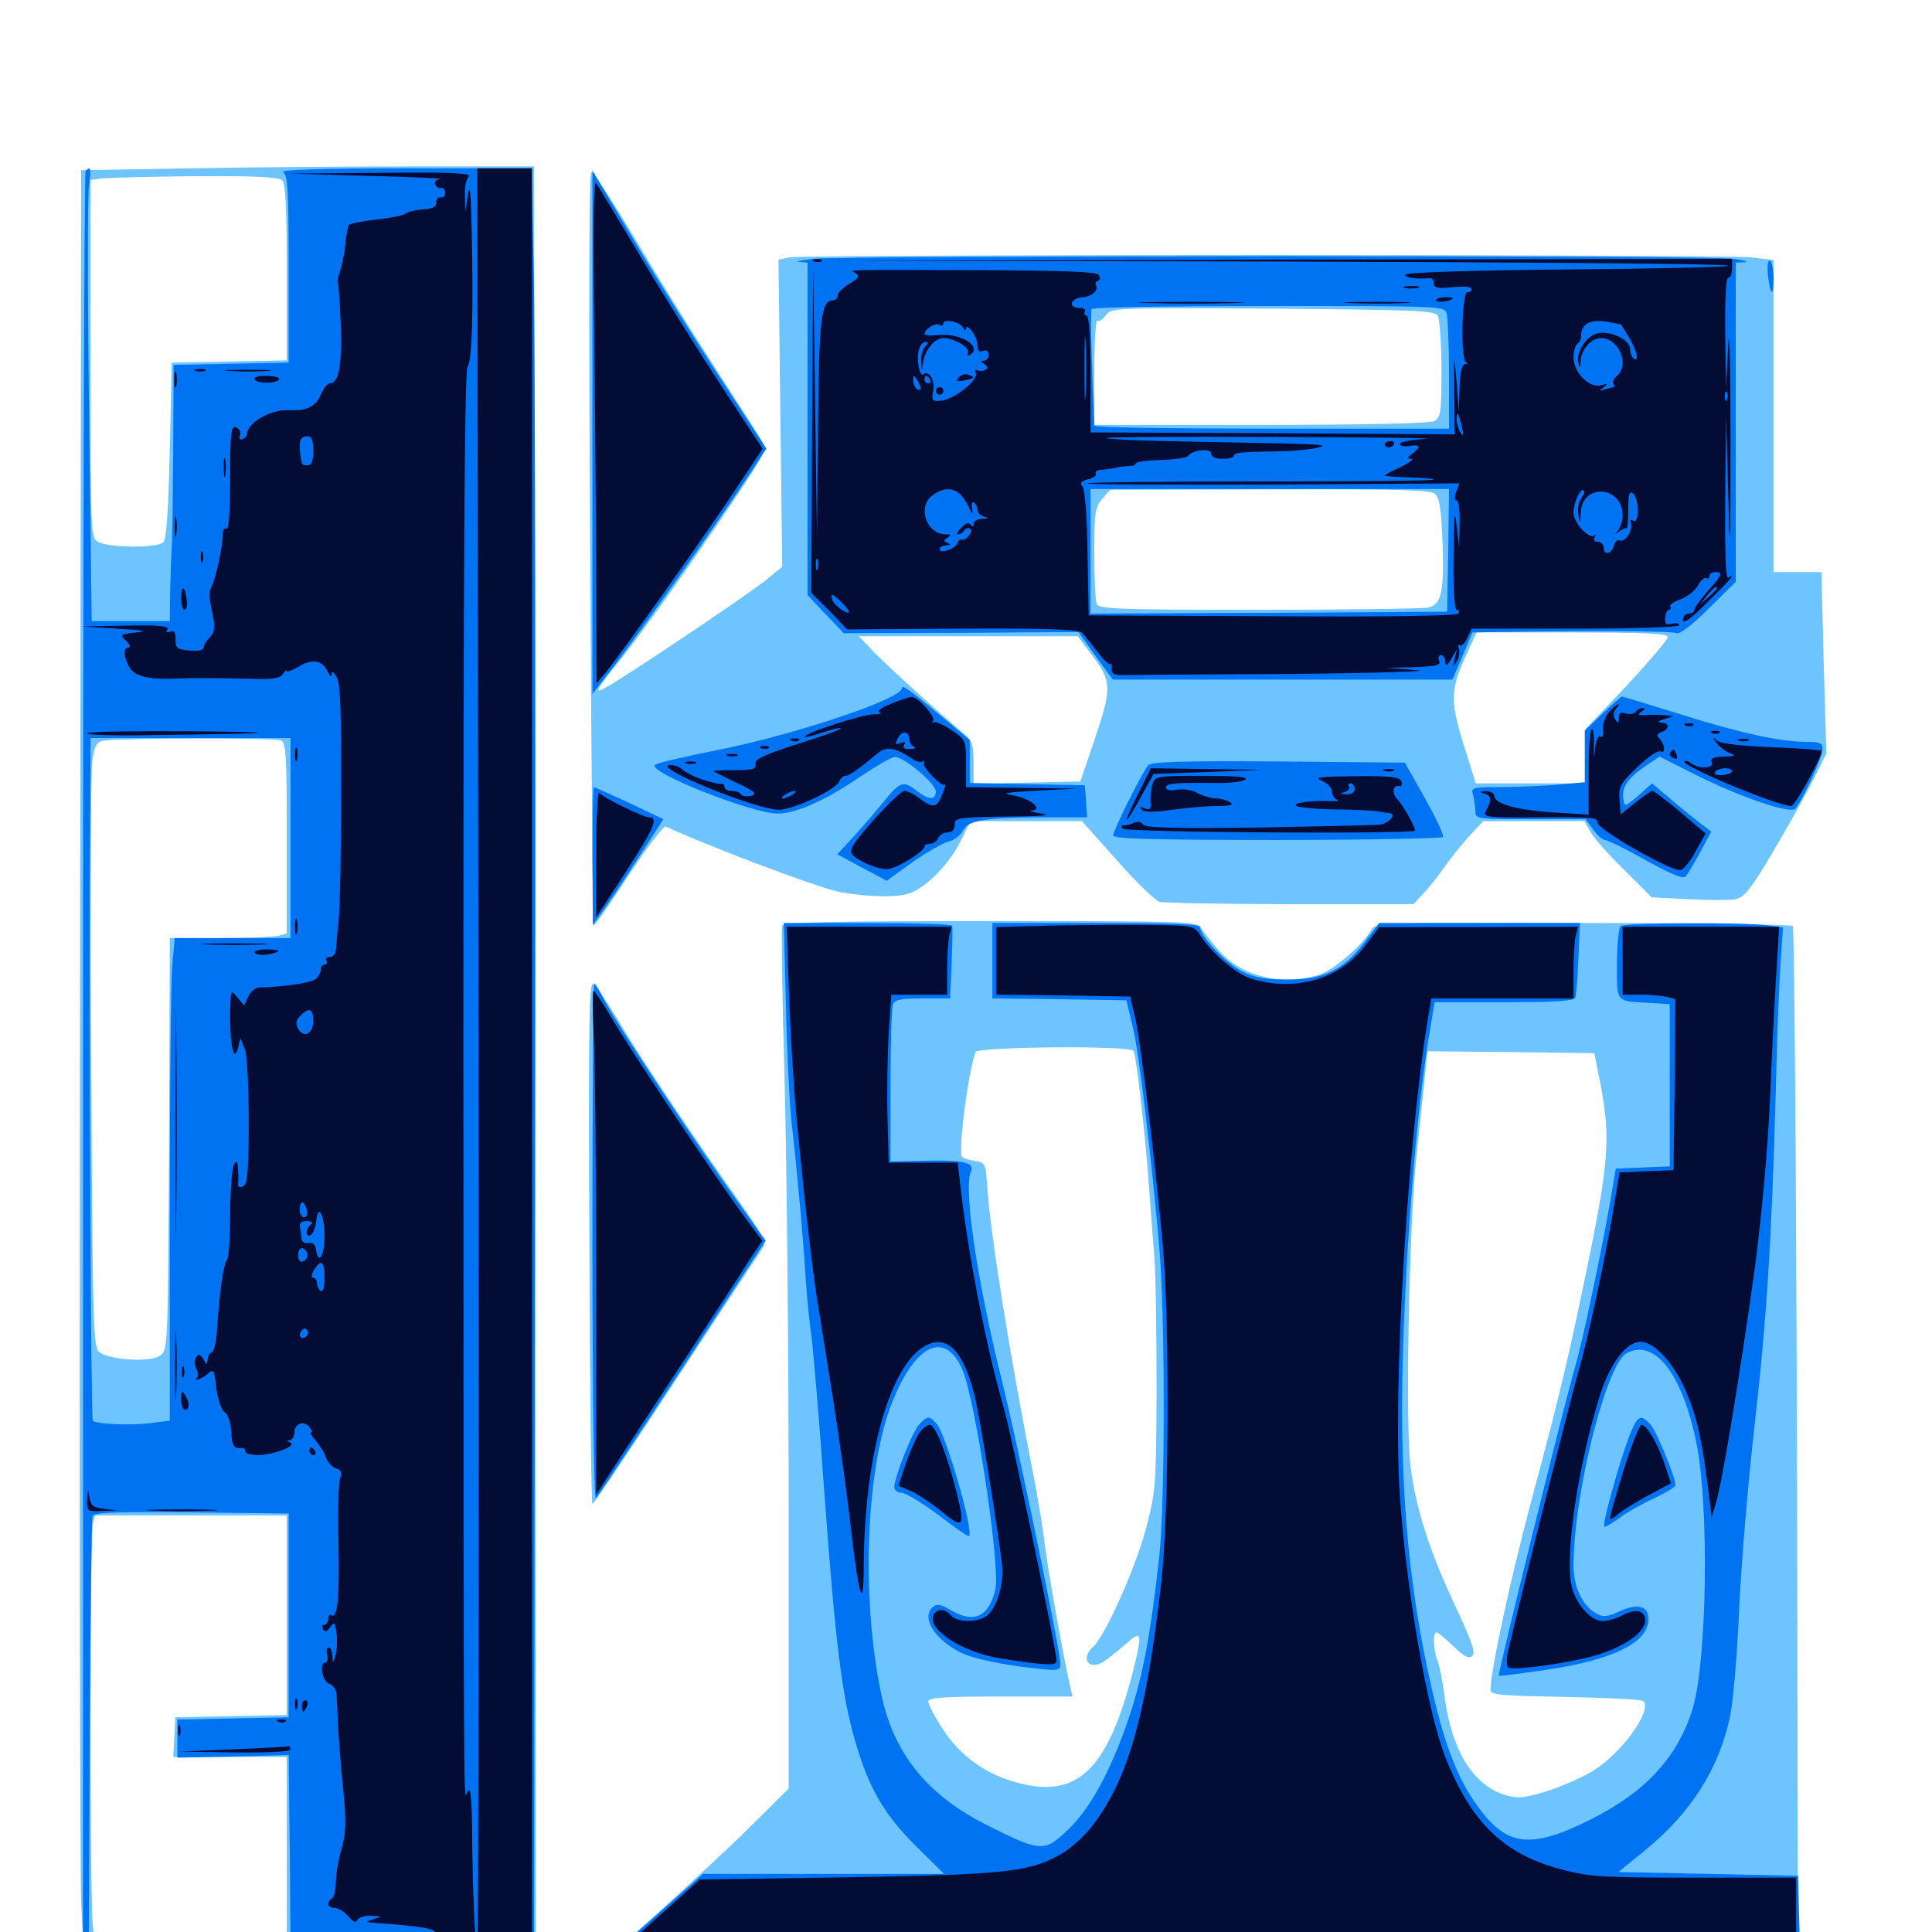 <svg xmlns="http://www.w3.org/2000/svg" viewBox="0 -1000 1000 1000">
	<path fill="#6dc4ff" d="M99.609 -912.891L41.992 -911.914L41.406 -478.32C41.016 -239.844 41.406 -31.641 41.992 -15.43L43.359 13.867L160.352 14.648L277.344 15.234L276.953 -449.219L276.367 -913.867H216.797C183.984 -913.867 131.25 -913.477 99.609 -912.891ZM146.094 -906.641C147.852 -904.883 148.438 -891.602 148.438 -858.789V-813.477L118.75 -812.891L88.867 -812.305L87.891 -766.992C87.109 -734.766 86.133 -720.898 84.57 -719.336C81.445 -716.211 56.445 -716.406 50.781 -719.531C46.875 -721.68 46.875 -723.242 46.875 -814.258V-906.836L52.344 -907.617C55.273 -908.008 76.953 -908.594 100.781 -908.789C131.836 -908.984 144.336 -908.398 146.094 -906.641ZM145.312 -616.797C148.047 -615.82 148.438 -609.375 148.438 -566.211V-516.797L144.141 -515.625C141.602 -515.039 127.93 -514.453 113.867 -514.453H87.891L87.5 -407.812C86.914 -303.906 86.914 -301.172 83.008 -298.438C77.93 -294.531 55.273 -296.094 50.977 -300.586C48.242 -303.125 47.852 -321.289 47.266 -449.023C46.68 -528.906 47.07 -599.219 47.656 -605.078C48.828 -614.062 49.805 -615.82 53.32 -616.602C60.156 -617.969 141.992 -618.164 145.312 -616.797ZM148.438 -163.867V-112.305L119.727 -111.719L90.82 -111.133L90.234 -100.977L89.648 -90.625H118.945H148.438V-41.797V7.031H98.828H49.414L48.047 -3.32C46.484 -16.406 46.484 -205.469 48.047 -211.328L49.219 -215.625H98.828H148.438ZM305.469 -716.211C306.055 -609.18 306.836 -521.289 307.227 -520.898C307.617 -520.508 315.82 -532.227 325.195 -546.68C334.766 -561.328 343.555 -572.656 344.531 -572.266C366.016 -562.109 426.172 -539.453 435.742 -538.086C451.367 -535.547 465.039 -535.352 471.484 -537.891C479.688 -541.016 491.211 -552.734 496.875 -564.062L502.344 -575H531.25H559.961L578.125 -554.688C587.891 -543.555 598.047 -533.789 600.195 -533.203C602.539 -532.617 633.203 -532.031 668.164 -532.031H731.641L736.719 -537.5C739.453 -540.43 744.531 -546.68 747.852 -551.562C751.367 -556.445 757.227 -563.672 760.938 -567.773L767.773 -575H793.945H820.117L823.047 -569.727C824.609 -566.602 832.422 -557.812 840.43 -550L854.883 -535.547L874.414 -534.57C885.156 -533.984 896.289 -533.984 899.023 -534.766C902.93 -535.742 907.227 -541.211 917.578 -558.984C925 -571.484 934.375 -588.086 938.281 -595.898L945.312 -609.961L943.945 -656.836L942.773 -703.906H930.273H917.969V-784.766V-865.43L906.055 -866.797C890.82 -868.359 416.602 -868.359 408.789 -866.797L402.93 -865.625L403.906 -786.133L404.883 -706.641L396.289 -699.609C388.086 -692.969 331.836 -655.078 315.625 -645.312C306.641 -640.039 307.227 -641.211 321.484 -658.984C333.984 -674.805 355.469 -704.883 379.102 -740.039C396.68 -766.406 397.07 -767.188 394.141 -772.07C392.578 -774.805 381.836 -791.602 370.312 -809.375C358.789 -827.148 340.039 -857.227 328.711 -876.367C317.383 -895.312 307.227 -910.938 306.055 -910.938C304.883 -910.938 304.688 -842.773 305.469 -716.211ZM744.141 -836.719C745.117 -835.156 746.094 -822.656 746.094 -808.984C746.094 -786.328 745.703 -783.984 742.383 -782.031C739.844 -780.859 708.008 -780.078 652.539 -780.078H566.406V-807.617C566.406 -822.656 567.188 -834.57 567.969 -833.984C568.945 -833.398 570.898 -834.766 572.461 -836.914C575 -840.625 577.344 -840.82 658.789 -840.234C730.469 -839.648 742.578 -839.258 744.141 -836.719ZM742.578 -744.531C745.117 -742.383 745.898 -737.5 746.68 -718.555C747.461 -693.555 746.094 -687.305 739.453 -685.547C737.305 -684.961 697.852 -684.375 652.148 -684.375C577.93 -684.375 568.555 -684.766 567.578 -687.5C566.992 -689.258 566.406 -700.977 566.406 -713.867C566.406 -734.57 566.797 -737.5 570.508 -741.797L574.609 -746.484L657.031 -746.68C721.094 -746.875 740.039 -746.484 742.578 -744.531ZM863.281 -670.312C863.281 -668.945 853.516 -657.617 841.797 -644.922L820.312 -622.266V-608.398V-594.531H791.992H763.867L758.789 -610.742C750.586 -636.328 750.586 -641.992 757.812 -658.594L764.258 -672.656H813.672C852.148 -672.656 863.281 -672.07 863.281 -670.312ZM565.039 -661.133C575.391 -647.656 575.586 -643.945 566.797 -617.969L559.18 -595.508L531.641 -594.922L503.906 -594.336V-605.273C503.906 -614.648 503.125 -616.602 498.633 -620.508C486.328 -630.664 459.375 -655.273 452.148 -662.695L444.531 -670.703H501.172H557.812ZM404.883 -520.898C404.297 -519.531 404.883 -483.984 406.055 -441.602C407.227 -399.414 408.203 -299.414 408.203 -219.531V-74.219L385.352 -51.562C365.43 -32.227 322.656 6.641 312.695 14.258C310.156 16.211 372.461 16.602 620.117 16.797H930.664L930.078 -251.172C929.688 -398.633 928.711 -519.922 927.93 -520.703C927.344 -521.484 878.32 -522.266 819.336 -522.266C717.578 -522.461 711.719 -522.266 709.961 -518.945C705.469 -510.938 690.039 -497.656 682.422 -495.312C663.477 -489.648 643.164 -494.531 631.641 -507.227C627.344 -511.914 623.047 -517.383 621.875 -519.531C619.727 -523.047 616.406 -523.242 512.695 -523.242C430.664 -523.242 405.469 -522.656 404.883 -520.898ZM586.719 -456.055C588.086 -453.906 592.969 -411.523 594.727 -385.547C595.508 -375.391 596.68 -359.18 597.461 -349.414C598.242 -339.844 598.633 -308.594 598.633 -280.078C598.438 -230.469 598.047 -227.539 593.164 -208.789C587.695 -188.281 572.07 -153.516 566.016 -147.852C559.375 -141.992 562.891 -135.547 570.508 -139.453C572.656 -140.82 577.93 -144.922 582.227 -148.633C591.211 -156.836 591.602 -155.469 586.133 -133.789C572.852 -82.617 556.836 -68.164 524.219 -77.93C509.18 -82.422 496.484 -91.797 488.086 -104.883C483.789 -111.328 480.469 -117.773 480.469 -119.336C480.469 -121.289 487.891 -121.875 517.773 -121.875H555.078L554.102 -126.367C550.977 -139.453 542.969 -183.789 541.016 -199.023C539.844 -208.789 537.109 -225 535.156 -235.156C522.656 -298.633 512.695 -360.352 510.938 -386.523C510.156 -397.852 509.961 -398.242 504.102 -399.219C500.586 -399.805 497.852 -400.781 497.656 -401.758C496.484 -409.57 501.172 -444.531 504.883 -455.469C505.859 -458.203 584.961 -458.984 586.719 -456.055ZM827.539 -443.164C833.594 -413.867 833.008 -401.367 823.633 -354.297C812.5 -299.805 808.008 -280.273 791.992 -220.898C781.25 -180.273 771.484 -134.961 771.484 -125.195C771.484 -122.656 777.734 -122.266 810.352 -121.68C831.836 -121.289 850 -120.312 850.586 -119.531C855.469 -114.648 839.062 -92.188 824.219 -83.203C818.359 -79.688 807.422 -75 800 -72.656C788.672 -69.336 785.547 -68.945 779.102 -70.898C762.891 -75.781 751.758 -93.359 748.047 -119.727C746.875 -128.711 745.117 -138.086 743.945 -140.82C741.797 -146.484 741.602 -155.078 743.555 -155.078C744.336 -155.078 748.242 -151.758 752.344 -147.852C758.008 -142.383 760.352 -141.211 762.109 -142.969C763.867 -144.727 761.719 -150.586 753.516 -168.164C740.234 -196.289 732.812 -218.945 730.078 -241.016C727.344 -262.695 729.297 -366.211 733.203 -402.148C734.766 -417.188 736.719 -435.352 737.5 -442.773L738.867 -455.859L782.031 -455.469L825.195 -454.883ZM305.078 -356.445C305.273 -282.227 306.055 -221.484 306.641 -221.484C307.227 -221.484 327.148 -250.977 350.586 -286.914C374.219 -322.852 394.336 -353.516 395.312 -354.883C396.484 -356.836 393.164 -363.281 383.398 -376.953C355.469 -416.602 334.766 -447.656 322.07 -468.359C315.039 -480.273 308.203 -490.234 306.836 -490.625C304.883 -491.211 304.492 -464.062 305.078 -356.445ZM42.383 20.117C40.234 22.07 40.82 30.078 42.969 31.445C44.727 32.617 45.703 29.883 45.117 25.977C45.117 25.195 45.898 24.609 46.875 24.609C48.047 24.609 48.828 25.781 48.828 26.953C48.828 28.32 49.805 27.93 50.977 25.977C52.148 24.023 52.734 22.07 52.344 21.68C50.586 20.117 43.555 18.945 42.383 20.117ZM56.25 21.094C55.078 24.609 56.836 32.422 58.789 32.422C59.766 32.422 60.547 30.664 60.547 28.711C60.547 26.562 61.523 24.609 62.891 24.219C65.82 23.242 63.086 18.75 59.57 18.75C58.203 18.75 56.641 19.727 56.25 21.094Z"/>
	<path fill="#0073f3" d="M44.336 -911.523C43.555 -910.938 42.969 -702.734 42.969 -449.219V11.914L121.68 12.891C164.844 13.477 217.383 13.867 238.281 13.867H276.367L276.953 -400.195C277.344 -627.93 276.953 -836.523 276.172 -863.672L275 -912.891H209.18C167.188 -912.891 144.531 -912.109 146.484 -910.938C149.023 -909.375 149.414 -901.562 149.414 -860.742V-812.305L119.727 -811.719L89.844 -811.133L89.648 -766.797C89.453 -742.383 89.258 -719.922 88.867 -716.602C88.672 -713.477 88.281 -703.516 88.086 -694.727L87.891 -678.516H67.773H47.461L46.094 -787.5C45.312 -847.266 45.312 -900 46.094 -904.688C47.266 -912.695 46.875 -914.258 44.336 -911.523ZM150.391 -566.211V-514.453H120.312H90.43L89.258 -501.367C88.477 -493.945 87.891 -437.891 87.891 -376.367V-264.648L76.953 -263.281C67.188 -262.109 49.609 -262.891 48.047 -264.648C47.07 -265.625 46.094 -455.078 46.484 -545.312L46.875 -617.969H98.633H150.391ZM149.414 -163.867V-111.133L120.703 -110.547L91.797 -109.961V-100.195V-90.234L120.703 -90.82L149.414 -91.602L150 -41.211L150.391 8.984H98.242H45.898L46.484 -101.758C46.68 -162.891 47.461 -213.867 47.852 -215.234C48.633 -217.188 59.766 -217.578 99.023 -217.188L149.414 -216.602ZM306.641 -776.172V-640.82L318.555 -656.25C332.031 -673.828 368.945 -725.977 385.547 -750.977L396.68 -767.773L374.219 -802.148C361.719 -821.094 341.406 -853.32 329.102 -874.023L306.641 -911.719ZM420.898 -866.016C414.453 -865.234 411.133 -864.648 413.672 -864.453L417.969 -864.062V-777.93V-691.992L427.344 -682.031L436.719 -672.266L497.461 -672.461L558.203 -672.852L566.992 -660.547L575.977 -648.242H663.867H751.758L757.031 -660.547L762.109 -672.656L773.242 -672.852C822.07 -673.633 866.016 -673.438 867.773 -672.266C869.141 -671.484 875.781 -676.367 884.375 -684.961L898.438 -698.828V-781.445V-864.062L902.93 -864.258C905.273 -864.453 902.93 -865.234 897.461 -866.016C885.742 -867.969 437.5 -867.773 420.898 -866.016ZM748.828 -837.695C749.414 -835.547 750 -821.289 750 -806.055V-778.125H658.203C607.812 -778.125 566.406 -778.711 566.406 -779.688C566.406 -780.469 565.82 -793.945 565.234 -809.766C564.648 -825.586 564.648 -839.258 565.039 -840.039C565.625 -841.016 607.031 -841.602 657.031 -841.602C746.289 -841.602 747.852 -841.602 748.828 -837.695ZM749.609 -715.234L749.023 -683.398L656.836 -682.812L564.453 -682.422V-714.648V-746.875H657.227H750ZM915.039 -858.008C916.211 -847.07 917.969 -845.703 917.969 -855.859C917.969 -860.156 917.188 -864.258 916.211 -865.039C915.039 -865.625 914.648 -862.695 915.039 -858.008ZM466.797 -643.75C466.797 -638.281 411.523 -619.727 371.094 -611.719C354.492 -608.398 340.039 -605.078 339.062 -604.102C334.961 -600.391 389.258 -578.906 402.539 -578.906C412.305 -578.906 428.125 -586.133 445.898 -598.438C453.906 -603.711 461.523 -608.203 463.281 -608.203C467.969 -608.203 484.375 -594.336 484.375 -590.43C484.375 -585.742 480.859 -585.742 474.609 -590.625C467.578 -596.094 465.82 -595.508 457.617 -585.352C453.516 -580.273 446.484 -572.07 441.797 -566.992L433.398 -557.812L446.094 -550.977L458.984 -544.141L472.266 -553.711C479.492 -558.789 488.086 -563.672 491.016 -564.453C493.945 -565.039 497.266 -567.773 498.438 -570.117C500.781 -575.391 510.352 -576.953 541.602 -576.953H562.695L562.109 -585.352L561.523 -593.555L531.836 -594.141L501.953 -594.727V-605.859V-616.992L487.891 -628.711C470.312 -643.359 466.797 -645.898 466.797 -643.75ZM829.492 -630.664L820.312 -621.875V-608.594V-595.117L805.273 -593.75C797.07 -593.164 783.789 -592.578 775.781 -592.578C761.719 -592.578 761.328 -592.383 762.5 -588.281C763.086 -585.742 763.672 -582.031 763.672 -579.883C763.672 -576.172 765.039 -575.977 792.188 -575.977H820.703L824.609 -570.703C826.758 -567.578 829.492 -565.234 830.664 -565.234C832.031 -565.234 841.602 -560.547 851.953 -554.688C865.43 -547.266 871.484 -544.727 872.656 -546.484C873.633 -547.656 876.953 -553.32 880.078 -558.984L885.742 -569.531L879.102 -574.609C875.391 -577.539 868.359 -583.203 863.672 -587.305L855.078 -594.531L848.047 -588.281C841.211 -582.422 840.82 -582.227 840.234 -586.328C839.258 -592.188 842.383 -597.07 851.172 -603.125L858.984 -608.398L877.148 -599.219C901.367 -587.109 926.953 -578.516 929.297 -581.445C933.398 -586.523 943.359 -608.398 943.359 -612.109C943.359 -615.43 942.188 -616.016 934.57 -616.016C921.484 -616.016 899.219 -620.898 867.969 -630.859C852.93 -635.547 840.039 -639.453 839.453 -639.453C839.062 -639.453 834.57 -635.547 829.492 -630.664ZM594.336 -603.906C590.82 -599.609 576.172 -570.117 576.172 -567.578C576.172 -565.82 595.703 -565.234 660.938 -565.234C707.617 -565.234 746.289 -566.016 746.875 -566.797C747.461 -567.773 743.164 -576.758 737.5 -586.914L727.148 -605.273L661.719 -605.859C610.742 -606.25 595.703 -605.664 594.336 -603.906ZM306.641 -557.031L306.836 -521.289L310.938 -526.953C313.281 -530.078 321.68 -542.383 329.297 -554.297L343.359 -575.977L325.781 -584.375C316.016 -588.867 307.812 -592.578 307.422 -592.578C307.031 -592.578 306.641 -576.562 306.641 -557.031ZM406.836 -477.93C407.422 -453.32 408.789 -425.977 409.961 -416.797C412.695 -392.969 415.82 -358.008 416.992 -338.672C417.578 -329.492 418.945 -315.43 420.117 -307.422C421.094 -299.414 424.219 -262.891 426.758 -226.367C432.422 -149.414 435.742 -122.461 442.578 -99.023C449.609 -74.414 457.812 -60.547 474.219 -44.336L488.672 -30.078H426.172H363.867L337.891 -7.031L311.914 15.82L619.336 16.406C788.477 16.602 927.93 16.406 929.297 15.82C931.25 15.039 931.836 9.766 931.25 -7.031L930.664 -29.102L884.18 -30.078L837.695 -31.055L851.367 -42.188C875.391 -61.719 889.844 -84.766 895.508 -111.719C897.07 -118.945 899.219 -144.141 900.195 -167.773C901.367 -191.406 904.883 -233.984 908.203 -262.5C914.453 -317.773 916.992 -357.422 919.141 -435.352C919.727 -462.305 920.898 -492.188 921.68 -501.953L922.852 -519.922L914.258 -521.094C902.148 -522.656 841.211 -522.461 838.867 -520.703C837.891 -519.922 836.914 -511.133 836.914 -501.172C836.914 -480.664 835.938 -481.836 854.492 -480.859L864.258 -480.273V-438.281V-396.289L850.195 -395.703L836.328 -395.117L834.961 -386.914C830.664 -360.352 819.531 -307.031 815.234 -292.383C809.375 -272.266 775 -133.203 775.781 -132.617C776.172 -132.422 787.305 -133.789 800.586 -135.742C836.523 -141.016 854.883 -150.781 853.125 -163.477C852.344 -169.141 846.875 -169.922 837.891 -165.82C832.031 -163.086 829.688 -162.891 826.367 -164.844C818.945 -168.75 814.453 -178.516 814.453 -190.234C814.648 -227.148 831.445 -294.141 841.992 -299.609C856.25 -307.422 870.703 -289.062 877.93 -253.711C884.766 -221.289 883.594 -140.625 876.172 -115.82C868.555 -90.82 852.148 -72.852 824.023 -58.594C793.945 -43.359 781.25 -44.141 767.383 -61.719C755.469 -76.758 748.438 -94.141 741.211 -125.391C728.125 -182.031 723.633 -238.477 726.562 -312.109C728.906 -373.242 734.375 -433.789 740.43 -468.555L742.578 -481.25H778.516C805.664 -481.25 814.844 -481.836 815.43 -483.789C815.82 -484.961 816.602 -494.336 816.992 -504.297L817.773 -522.266H765.82H713.867L705.859 -511.719C694.922 -497.656 684.961 -492.969 666.016 -492.969C655.469 -492.969 649.414 -493.945 643.164 -497.07C634.961 -500.977 621.094 -515.43 621.094 -520.117C621.094 -521.68 606.445 -522.266 567.383 -522.266H513.672V-502.734V-483.203L548.438 -482.812L583.008 -482.227L586.328 -468.555C589.648 -454.492 595.703 -403.32 600 -355.273C603.125 -318.75 603.125 -222.461 600 -194.141C595.508 -153.516 591.602 -133.008 584.766 -112.305C575.391 -84.18 564.258 -63.477 552.344 -52.539C540.625 -41.406 538.672 -41.406 512.109 -54.688C480.273 -70.312 462.5 -92.188 456.055 -123.438C445.508 -173.828 448.242 -241.016 462.109 -275C474.023 -304.492 489.258 -311.328 498.047 -291.211C504.883 -275.586 517.773 -189.648 515.234 -177.539C511.914 -163.086 504.102 -159.375 491.797 -166.797C487.305 -169.531 484.961 -169.922 483.008 -168.359C476.562 -163.086 483.398 -151.758 497.07 -144.727C503.711 -141.406 518.945 -138.281 536.719 -136.328C547.656 -135.156 548.828 -135.352 548.828 -138.672C548.828 -145.898 526.758 -252.734 518.359 -286.328C505.664 -337.305 498.633 -385.156 502.539 -393.555C504.883 -398.242 498.047 -399.805 478.125 -399.219L460.938 -398.828V-437.891C460.938 -459.375 461.523 -478.32 462.109 -480.078C463.086 -482.617 466.406 -483.203 477.539 -483.203H491.797L492.578 -501.367C492.969 -511.133 493.164 -519.922 492.773 -520.898C492.188 -521.68 472.461 -522.266 448.828 -522.266H405.664ZM306.641 -356.836C306.641 -282.617 307.422 -223.438 308.398 -224.414C309.961 -226.172 351.172 -288.672 382.031 -336.133L396.289 -357.812L382.422 -377.148C361.328 -406.445 318.75 -470.703 313.281 -481.445C310.742 -486.719 308.008 -491.016 307.617 -491.016C307.031 -491.016 306.641 -430.664 306.641 -356.836ZM475.781 -262.695C472.07 -258.789 462.891 -235.156 462.891 -230.273C462.891 -228.711 464.648 -227.344 466.602 -227.344C468.75 -227.344 477.344 -222.07 485.742 -215.82C494.141 -209.375 501.172 -204.492 501.562 -204.883C504.102 -207.422 489.648 -257.617 484.766 -263.086C481.055 -267.383 479.883 -267.188 475.781 -262.695ZM844.727 -260.156C839.453 -248.047 828.711 -209.766 830.469 -209.766C831.445 -209.766 835.156 -211.914 838.672 -214.648C841.992 -217.188 850 -221.68 856.055 -224.414C862.109 -227.344 867.188 -230.273 867.188 -231.25C867.188 -235.547 857.422 -259.18 854.297 -262.695C849.609 -267.773 848.047 -267.383 844.727 -260.156ZM56.641 24.609C56.641 27.734 57.617 30.469 58.594 30.469C59.766 30.469 60.547 27.734 60.547 24.609C60.547 21.289 59.766 18.75 58.594 18.75C57.617 18.75 56.641 21.289 56.641 24.609ZM41.016 23.047C41.016 24.414 41.797 26.758 42.773 28.125C43.945 30.078 44.727 29.492 45.312 25.781C46.094 22.266 45.508 20.703 43.75 20.703C42.188 20.703 41.016 21.875 41.016 23.047Z"/>
	<path fill="#020c35" d="M247.656 -451.562C247.852 -197.852 247.656 9.18 247.07 8.789C245.898 7.617 244.531 -22.461 244.336 -54.492C244.141 -69.141 243.555 -75 242.188 -73.047C239.844 -69.336 240.039 -33.594 239.844 -456.445C239.844 -708.984 240.43 -808.203 241.992 -810.156C244.336 -812.891 245.117 -838.477 244.141 -881.641C243.75 -900.391 243.164 -905.469 242.188 -899.219L240.82 -890.43L240.625 -898.438C240.43 -902.734 241.211 -907.227 242.578 -908.594C244.336 -910.352 234.375 -910.938 197.266 -910.547L149.414 -910.156L190.43 -908.984C213.086 -908.398 229.883 -907.617 227.93 -907.422C225.977 -907.227 224.609 -905.859 225.195 -904.688C225.586 -903.32 227.148 -902.344 228.32 -902.734C229.492 -902.93 230.469 -901.758 230.469 -900.195C230.469 -898.633 229.297 -897.461 228.125 -897.852C226.758 -898.047 225.586 -896.875 225.781 -895.117C225.977 -892.969 224.023 -891.992 219.141 -891.602C215.234 -891.406 211.133 -890.43 209.961 -889.453C208.789 -888.477 201.953 -887.109 194.727 -886.328C187.5 -885.547 181.055 -884.375 180.469 -883.398C180.078 -882.617 179.102 -877.93 178.711 -873.242C178.32 -868.555 176.953 -862.305 175.977 -859.57C175 -856.836 174.414 -854.297 174.805 -853.906C175.195 -853.516 175.977 -843.555 176.367 -832.031C177.148 -811.133 175.391 -801.562 170.703 -801.562C169.531 -801.562 167.383 -799.023 166.016 -795.703C163.477 -789.453 158.594 -787.109 148.828 -787.695C140.234 -788.086 127.93 -781.055 127.93 -775.586C127.93 -774.414 126.758 -773.242 125.391 -772.656C124.023 -772.266 123.438 -773.047 124.219 -774.805C124.805 -776.367 123.828 -778.125 122.266 -778.711C119.531 -779.883 119.141 -776.562 119.141 -752.539C119.141 -734.766 118.359 -725.586 117.188 -726.367C116.016 -727.148 115.234 -725.391 115.234 -722.656C115.234 -716.992 111.719 -700.586 109.375 -696.094C108.008 -693.164 108.203 -690.82 110.547 -679.297C111.328 -675.195 110.742 -672.266 108.594 -670.117C106.836 -668.555 105.469 -666.016 105.469 -664.844C105.469 -663.477 102.734 -662.891 98.242 -663.281C91.602 -663.867 90.82 -664.453 90.82 -668.945C91.016 -672.656 90.234 -673.828 88.086 -673.047C86.328 -672.461 85.742 -672.852 86.719 -674.219C87.695 -675.977 82.227 -676.562 65.039 -676.172L41.992 -675.781L60.547 -674.609C74.609 -673.828 76.953 -673.242 70.508 -672.656C62.109 -671.68 61.914 -671.484 65.234 -668.359C67.188 -666.406 67.773 -664.844 66.602 -664.844C63.672 -664.844 63.867 -660.547 66.797 -654.883C69.531 -649.805 77.148 -648.047 92.773 -648.828C101.953 -649.219 113.281 -649.023 131.445 -648.633C141.406 -648.242 145.117 -649.023 146.484 -651.172C147.461 -652.734 148.438 -653.516 148.438 -652.734C148.438 -651.953 151.172 -652.93 154.492 -654.883C161.523 -659.18 166.797 -658.398 169.531 -652.539C170.898 -649.805 171.68 -649.219 171.68 -651.172C171.875 -652.93 172.852 -652.148 174.414 -649.219C176.172 -645.898 176.758 -629.883 176.562 -589.648C176.562 -559.57 175.977 -530.664 175.391 -525.195C174.805 -519.922 174.219 -513.086 174.023 -510.156C174.023 -506.641 172.656 -504.688 170.703 -504.688C169.141 -504.688 168.359 -503.906 168.945 -502.734C169.531 -501.758 169.141 -500.781 168.164 -500.781C166.992 -500.781 166.016 -499.609 166.016 -498.047C166.016 -496.68 164.844 -494.336 163.281 -493.164C160.938 -491.211 145.703 -489.062 134.18 -488.867C132.227 -488.867 129.688 -486.719 128.516 -484.18L126.367 -479.492L122.852 -483.789C119.336 -488.086 119.336 -487.891 119.141 -474.023C119.141 -457.812 121.094 -449.805 123.242 -457.812L124.414 -462.695L126.758 -456.836C129.102 -451.172 129.492 -393.945 127.344 -388.086C126.562 -385.352 122.852 -384.57 123.242 -387.109C123.438 -387.891 123.438 -391.211 123.242 -394.336C123.047 -398.828 122.656 -399.609 121.094 -397.266C120.117 -395.703 119.141 -383.984 119.141 -371.484C119.141 -358.984 118.359 -348.242 117.383 -347.656C115.82 -346.484 113.477 -330.469 112.305 -311.328C111.914 -305.469 110.742 -300.391 109.57 -300C108.398 -299.609 107.422 -297.852 107.422 -296.094C107.227 -293.164 107.031 -293.359 105.273 -296.484C103.516 -299.219 102.734 -299.414 101.562 -297.461C100.586 -296.094 100.586 -293.555 101.562 -291.602C102.539 -289.844 102.734 -287.891 102.148 -287.109C99.414 -284.57 104.297 -286.133 107.422 -288.867C110.547 -291.602 110.938 -291.016 111.914 -281.641C112.695 -275.781 114.453 -270.312 116.211 -269.141C118.164 -267.773 119.531 -263.477 119.727 -258.789C119.922 -251.562 121.094 -249.805 125.586 -250.586C126.367 -250.586 126.953 -249.805 126.953 -248.828C126.953 -247.656 129.883 -246.875 133.594 -246.875C141.602 -246.875 154.102 -251.758 150.195 -253.32C148.242 -254.102 148.242 -254.492 150 -254.492C151.172 -254.688 152.344 -256.445 152.344 -258.398C152.344 -263.086 157.227 -265.039 160.156 -261.328C161.523 -259.766 161.914 -258.594 160.938 -258.594C160.156 -258.594 161.328 -256.641 163.477 -254.297C165.625 -251.758 168.164 -247.852 168.75 -245.508C169.531 -243.164 171.875 -240.625 173.828 -240.039C176.758 -239.062 177.148 -237.891 175.977 -234.57C175.195 -232.227 174.805 -217.969 175.195 -202.93C175.781 -174.023 174.805 -162.109 171.68 -163.867C170.703 -164.648 169.922 -163.672 169.922 -162.109C169.922 -160.352 168.945 -158.984 167.773 -158.984C166.797 -158.984 166.406 -158.008 167.188 -156.641C168.164 -155.078 169.336 -155.469 170.898 -157.812C173.047 -160.742 173.438 -160.352 174.219 -154.492C174.609 -150.977 174.414 -145.898 173.633 -143.164C172.266 -138.672 172.266 -138.672 172.07 -142.969C171.875 -145.312 171.094 -147.266 170.117 -147.266C169.141 -147.266 168.75 -145.508 169.336 -143.359C169.922 -141.211 169.531 -139.453 168.359 -139.453C165.039 -139.453 166.797 -129.688 170.312 -128.516C172.266 -127.93 174.023 -125.586 174.219 -123.242C174.219 -120.898 174.805 -113.281 175 -106.25C175.391 -99.219 176.562 -84.375 177.734 -73.047C179.297 -56.641 179.102 -50.977 176.758 -42.969C175.195 -37.695 173.828 -29.883 173.828 -25.977C173.828 -21.875 172.852 -17.969 171.875 -17.383C168.75 -15.43 169.531 -12.5 173.047 -12.5C174.805 -12.5 178.125 -10.547 180.273 -8.203C182.812 -5.078 184.375 -4.492 184.961 -6.25C185.547 -7.422 188.672 -8.594 191.992 -8.398C198.047 -8.203 198.047 -8.203 193.359 -6.641C189.258 -5.273 189.062 -5.078 192.383 -4.883C216.406 -3.125 223.828 -1.953 225 -0.195C225.781 0.977 226.172 2.148 225.977 2.344C225.391 2.734 170.508 5.078 160.547 5.078C155.469 5.078 152.539 5.859 153.32 7.031C153.906 8.008 153.516 8.984 152.539 8.984C151.367 8.984 150.391 9.766 150.391 10.938C150.391 12.109 172.461 12.891 212.891 12.891H275.391V-450V-912.891H261.328H247.07ZM162.109 -766.797C162.109 -761.328 161.328 -759.18 159.18 -759.18C156.055 -759.18 156.055 -759.18 155.273 -766.406C154.688 -772.266 155.664 -774.219 159.375 -774.219C161.328 -774.219 162.109 -771.875 162.109 -766.797ZM162.109 -471.68C162.109 -464.844 157.227 -462.305 154.297 -467.578C152.93 -470.312 153.125 -472.07 155.469 -474.219C159.961 -478.906 162.109 -477.93 162.109 -471.68ZM158.789 -373.828C159.375 -371.484 158.789 -369.922 157.422 -369.922C156.25 -369.922 155.078 -371.68 155.078 -373.828C155.078 -375.977 155.664 -377.734 156.445 -377.734C157.227 -377.734 158.203 -375.977 158.789 -373.828ZM167.969 -359.766C167.969 -350.195 164.844 -345.117 163.672 -352.734C163.281 -355.859 161.914 -357.031 159.766 -356.641C157.812 -356.25 156.25 -357.227 156.055 -358.594C156.055 -359.961 155.664 -362.695 155.273 -364.648C154.883 -366.992 155.859 -367.969 158.789 -367.969C161.133 -367.969 162.305 -367.188 161.133 -366.406C158.203 -364.258 157.812 -359.766 160.547 -360.547C161.914 -361.133 163.281 -364.453 163.672 -367.969C164.648 -377.539 167.969 -371.289 167.969 -359.766ZM159.18 -350.391C159.18 -349.023 158.008 -347.461 156.836 -347.07C155.273 -346.484 154.297 -347.852 154.297 -350.391C154.297 -352.93 155.273 -354.297 156.836 -353.906C158.008 -353.32 159.18 -351.758 159.18 -350.391ZM167.969 -338.477C167.969 -333.789 167.188 -331.055 166.016 -331.836C165.039 -332.422 164.062 -334.375 164.062 -335.938C164.062 -337.5 163.086 -338.672 162.109 -338.672C160.938 -338.672 161.133 -340.234 162.5 -342.578C166.211 -348.633 167.969 -347.266 167.969 -338.477ZM159.18 -309.18C157.227 -306.25 154.297 -307.227 155.469 -310.352C156.25 -311.914 157.422 -312.695 158.398 -312.109C159.375 -311.523 159.766 -310.156 159.18 -309.18ZM225.586 9.766C211.914 8.398 156.25 8.203 156.25 9.375C156.25 10.352 173.242 10.742 193.945 10.547C214.453 10.547 228.906 9.961 225.586 9.766ZM307.617 -826.953C308.008 -782.422 308.594 -723.438 308.594 -696.094L308.789 -646.289L313.672 -652.148C321.289 -661.328 367.383 -726.367 381.641 -748.047L394.727 -767.773L373.633 -799.805C362.109 -817.383 343.164 -847.656 331.641 -866.992C320.117 -886.328 309.766 -903.516 308.594 -905.078C307.227 -907.227 306.836 -883.789 307.617 -826.953ZM421.484 -864.648C419.922 -865.234 420.508 -865.82 422.656 -865.82C424.805 -866.016 425.977 -865.43 425.195 -864.844C424.609 -864.258 422.852 -864.062 421.484 -864.648ZM660.742 -864.648C789.258 -864.258 894.531 -863.477 894.531 -862.5C894.531 -861.719 857.422 -860.938 811.914 -860.547C765.234 -860.156 728.711 -858.984 727.539 -858.008C725.977 -856.445 733.203 -855.273 739.844 -856.055C741.016 -856.25 742.188 -855.078 742.188 -853.32C742.188 -850.977 743.945 -850.586 751.953 -851.367C757.812 -851.953 761.719 -851.562 761.719 -850.391C761.719 -849.219 760.742 -848.633 759.57 -848.828C756.641 -849.609 755.859 -813.672 758.789 -812.5C759.961 -811.914 759.57 -811.523 758.398 -811.523C756.641 -811.328 755.664 -807.227 755.469 -799.219L755.078 -786.914L753.906 -802.539C752.539 -817.773 752.539 -817.578 752.734 -796.68L752.93 -775.195L658.789 -775.781L564.453 -776.172V-806.445C564.453 -826.367 563.672 -836.719 562.305 -836.719C561.328 -836.719 560.938 -837.695 561.523 -838.672C562.109 -839.844 560.938 -840.625 558.789 -840.625C552.734 -840.625 553.906 -845.508 559.961 -846.094C565.234 -846.484 568.945 -849.805 567.188 -852.539C566.797 -853.32 567.188 -854.297 568.359 -854.688C569.336 -854.883 569.531 -856.25 568.75 -857.617C567.773 -859.375 550.977 -859.961 505.859 -860.156C434.961 -860.352 439.648 -860.547 443.164 -858.398C445.117 -857.227 444.336 -855.859 439.648 -853.125C436.328 -851.172 433.594 -848.438 433.594 -847.07C433.594 -845.703 432.422 -844.531 431.055 -844.531C425 -844.531 423.828 -834.766 423.438 -778.516L422.852 -722.461L421.875 -791.797L420.898 -861.133L420.312 -777.148L419.922 -693.164L429.297 -683.789L438.477 -674.219L498.438 -674.609C545.117 -674.805 558.789 -674.219 560.352 -672.266C561.523 -670.898 565.039 -666.406 568.164 -662.5C571.094 -658.398 574.219 -655.664 574.805 -656.25C575.391 -656.836 575.586 -655.664 575.391 -653.906C575.195 -651.367 576.562 -650.586 580.078 -650.586C582.812 -650.586 621.875 -650.977 666.992 -651.172C712.109 -651.562 741.992 -652.539 733.398 -653.125L717.773 -654.297L731.836 -654.688C743.555 -655.078 745.703 -655.664 744.922 -658.008C744.141 -659.57 744.727 -660.938 745.898 -660.938C747.07 -660.938 748.047 -659.375 748.047 -657.617C748.242 -654.883 748.828 -655.273 751.172 -658.984L754.102 -663.867L752.93 -658.984C751.953 -654.688 752.148 -654.492 753.906 -657.617C755.273 -659.57 755.664 -662.5 755.078 -664.062C754.492 -665.625 754.688 -666.602 755.664 -666.016C756.445 -665.43 758.203 -667.188 759.375 -669.727L761.719 -674.609H815.43C846.289 -674.609 869.141 -675.391 869.141 -676.367C869.141 -677.344 867.383 -677.734 865.43 -677.148C862.5 -676.367 861.523 -677.148 861.914 -680.273C862.109 -682.617 862.891 -684.375 863.867 -684.375C864.648 -684.375 865.039 -685.156 864.453 -685.938C863.867 -686.914 866.406 -688.672 869.922 -689.844C873.438 -691.211 877.539 -694.336 878.906 -697.07C880.273 -699.609 882.227 -701.367 883.203 -700.781C883.984 -700.195 884.766 -700.781 884.766 -701.758C884.766 -702.93 886.133 -703.906 887.695 -703.906C891.992 -703.906 891.406 -702.344 883.789 -693.945C880.078 -689.648 876.953 -685.352 876.953 -684.375C876.953 -683.203 875.586 -682.422 874.023 -682.422C872.461 -682.422 871.094 -680.859 871.094 -679.102C871.094 -676.758 875.391 -679.883 883.789 -688.281C896.094 -700.391 898.633 -703.516 894.531 -700.977C893.164 -700.195 892.773 -714.453 892.969 -742.383L893.359 -784.961L894.531 -743.945C895.508 -709.961 895.703 -714.844 895.703 -773.242C895.703 -812.109 895.117 -833.594 894.531 -821.094L893.359 -798.633L892.969 -827.539C892.773 -845.508 893.359 -856.25 894.531 -856.25C895.703 -856.25 896.484 -858.398 896.484 -861.133V-866.016L661.719 -865.625L426.758 -865.039ZM466.797 -856.25C468.359 -857.227 468.945 -858.203 467.773 -858.203C466.797 -858.203 464.453 -857.227 462.891 -856.25C461.328 -855.273 460.938 -854.297 461.914 -854.297C463.086 -854.297 465.234 -855.273 466.797 -856.25ZM528.711 -855.469C531.641 -857.617 528.125 -857.812 505.273 -857.617C484.961 -857.227 479.102 -856.641 481.445 -855.078C485.742 -851.758 524.414 -852.148 528.711 -855.469ZM812.109 -856.836C803.32 -858.594 785.156 -858.008 773.828 -855.664C761.719 -853.32 764.844 -851.953 778.516 -853.906C784.961 -854.688 792.578 -854.883 795.508 -854.102C798.438 -853.32 805.078 -853.32 810.156 -854.102L819.336 -855.469ZM761.133 -842.188C761.719 -843.555 761.523 -845.312 760.938 -845.898C760.352 -846.68 759.766 -845.508 759.961 -843.359C759.961 -841.211 760.547 -840.625 761.133 -842.188ZM498.438 -830.469C499.219 -829.102 500 -828.711 500 -829.688C500 -833.594 505.859 -825.977 505.859 -821.875C505.859 -818.555 506.641 -817.578 508.789 -818.359C510.547 -819.141 511.719 -818.359 511.719 -816.406C511.719 -814.648 510.547 -813.281 509.375 -813.281C507.422 -813.281 507.617 -812.695 509.57 -811.523C511.328 -810.352 511.523 -809.375 509.961 -808.594C508.789 -807.812 507.031 -807.812 505.859 -808.398C504.883 -808.984 504.492 -808.398 505.078 -806.836C506.445 -803.125 493.945 -793.359 487.109 -792.578C482.422 -792.188 482.031 -792.578 483.008 -797.656C484.18 -802.93 480.664 -808.789 477.93 -806.25C475.977 -804.297 474.219 -814.453 475.586 -818.945C476.172 -821.289 477.734 -823.047 479.102 -823.047C480.664 -823.047 480.664 -822.461 478.906 -820.703C477.539 -819.336 476.758 -816.211 476.758 -813.477L477.148 -808.398L477.93 -813.281C479.102 -819.336 483.984 -825 488.281 -825C493.75 -825 501.953 -820.312 500.977 -817.578C500.391 -816.211 500.977 -815.625 501.953 -816.211C508.984 -820.508 497.07 -827.93 485.352 -826.562C481.641 -826.172 478.516 -826.367 478.516 -827.148C478.516 -829.688 484.18 -833.203 486.328 -831.836C487.305 -831.25 488.281 -831.445 488.281 -832.617C488.281 -835.156 496.484 -833.594 498.438 -830.469ZM561.914 -796.289C561.523 -788.867 561.328 -794.922 561.328 -809.375C561.328 -823.828 561.523 -829.883 561.914 -822.656C562.305 -815.234 562.305 -803.516 561.914 -796.289ZM839.062 -832.031C839.062 -832.031 840.82 -829.297 842.773 -825.977C847.07 -819.336 848.633 -812.305 845.703 -814.258C844.727 -814.844 843.75 -817.188 843.75 -819.336C843.75 -824.609 832.031 -829.492 825.781 -827.148C820.312 -825 815.625 -817.188 816.992 -812.109C817.773 -809.18 817.969 -809.375 818.164 -813.086C818.359 -819.141 823.633 -825 828.711 -825C837.891 -825 843.75 -811.133 836.914 -805.469C835.352 -804.102 834.57 -802.344 835.156 -801.367C835.742 -800.391 835.742 -799.609 835.156 -799.609C834.766 -799.609 832.617 -799.023 830.664 -798.438C827.734 -797.461 827.539 -797.656 830.078 -799.609C832.422 -801.367 832.227 -801.562 828.711 -800.586C822.656 -798.828 814.453 -807.227 814.453 -815.039C814.453 -818.164 815.43 -821.484 816.406 -822.07C817.578 -822.656 818.359 -824.609 818.359 -826.172C818.359 -832.227 822.852 -834.766 831.055 -833.594C835.352 -832.812 838.867 -832.227 839.062 -832.031ZM843.164 -807.031C843.75 -808.398 843.555 -810.156 842.969 -810.742C842.383 -811.523 841.797 -810.352 841.992 -808.203C841.992 -806.055 842.578 -805.469 843.164 -807.031ZM476.562 -799.023C476.562 -798.047 475.781 -798.047 474.609 -798.633C473.633 -799.219 472.656 -801.367 472.656 -803.125C472.656 -806.055 473.047 -806.055 474.609 -803.516C475.586 -801.953 476.562 -799.805 476.562 -799.023ZM481.445 -803.516C482.031 -802.539 481.641 -801.562 480.664 -801.562C479.492 -801.562 478.516 -802.539 478.516 -803.516C478.516 -804.688 478.906 -805.469 479.297 -805.469C479.883 -805.469 480.859 -804.688 481.445 -803.516ZM893.945 -793.359C893.359 -791.797 892.773 -792.383 892.773 -794.531C892.578 -796.68 893.164 -797.852 893.75 -797.07C894.336 -796.484 894.531 -794.727 893.945 -793.359ZM756.641 -779.102C757.617 -774.805 757.422 -774.023 755.859 -776.172C754.883 -777.734 753.906 -780.859 753.906 -782.812C753.906 -787.891 755.078 -786.328 756.641 -779.102ZM737.891 -772.852C730.469 -772.461 724.609 -771.289 724.609 -770.117C724.609 -769.141 726.758 -768.75 729.492 -769.141C735.156 -770.117 735.742 -768.75 731.055 -765.234C728.125 -763.086 728.125 -762.695 730.469 -762.5C732.031 -762.5 729.688 -760.547 725.195 -758.398C720.508 -756.25 716.797 -754.297 716.797 -753.906C716.797 -753.516 722.266 -753.125 728.906 -752.93C735.547 -752.734 741.406 -752.344 741.992 -751.758C742.383 -751.172 702.734 -750.781 653.516 -750.781C604.297 -750.781 563.477 -750.391 562.891 -749.805C562.305 -749.219 605.273 -749.023 658.594 -749.219L755.469 -749.805L753.711 -745.508C752.734 -742.773 752.734 -741.016 753.906 -741.016C755.078 -741.016 755.664 -735.742 755.469 -728.906L755.273 -716.602L753.906 -728.32C752.93 -737.109 752.539 -733.203 752.344 -712.305C752.148 -693.75 752.734 -684.375 754.102 -684.375C755.078 -684.375 755.469 -683.594 754.883 -682.422C754.102 -681.25 718.555 -680.664 658.594 -681.055L563.477 -681.445L562.891 -713.477C562.695 -732.422 561.523 -746.68 560.352 -748.047C558.789 -750 559.375 -750.977 563.281 -751.953C566.016 -752.539 567.773 -753.906 567.188 -754.883C566.602 -755.859 567.773 -756.641 569.727 -756.836C571.68 -756.836 575 -757.422 577.148 -757.812C579.297 -758.398 582.617 -758.789 584.57 -758.789C586.328 -758.789 587.891 -759.375 587.891 -760.156C587.891 -760.938 593.75 -761.719 600.781 -761.914C608.008 -762.109 614.453 -763.086 615.039 -764.062C617.188 -767.188 626.953 -768.164 626.953 -765.234C626.953 -763.477 629.102 -762.5 632.812 -762.5C636.133 -762.5 638.672 -763.281 638.672 -764.062C638.672 -765.82 641.602 -766.016 661.133 -766.406C668.75 -766.406 677.93 -767.383 681.641 -768.164C689.062 -770.117 686.523 -770.117 612.5 -771.484C591.211 -771.875 573.242 -772.656 572.656 -773.242C572.07 -773.828 611.914 -774.023 661.328 -773.828C710.547 -773.633 745.117 -773.242 737.891 -772.852ZM589.844 -766.211C589.844 -767.773 584.57 -768.164 583.008 -766.797C582.617 -766.211 582.617 -765.234 583.203 -764.258C584.18 -762.5 589.844 -764.062 589.844 -766.211ZM636.719 -765.234C636.719 -765.625 634.961 -766.406 632.812 -766.992C630.664 -767.578 628.906 -767.188 628.906 -766.211C628.906 -765.234 630.664 -764.453 632.812 -764.453C634.961 -764.453 636.719 -764.844 636.719 -765.234ZM496.094 -753.906C496.094 -754.297 494.727 -754.688 493.164 -754.688C491.602 -754.688 490.234 -753.906 490.234 -752.734C490.234 -751.758 491.602 -751.367 493.164 -751.953C494.727 -752.734 496.094 -753.516 496.094 -753.906ZM501.367 -749.609C502.148 -750.195 500.977 -750.781 498.828 -750.586C496.68 -750.586 496.094 -750 497.656 -749.414C499.023 -748.828 500.781 -749.023 501.367 -749.609ZM829.492 -749.609C830.273 -750.195 829.102 -750.781 826.953 -750.586C824.805 -750.586 824.219 -750 825.781 -749.414C827.148 -748.828 828.906 -749.023 829.492 -749.609ZM838.477 -749.414C839.648 -750 838.672 -750.391 835.938 -750.391C833.203 -750.391 832.227 -750 833.594 -749.414C834.766 -749.023 837.109 -749.023 838.477 -749.414ZM495.898 -745.117C497.461 -744.141 499.805 -740.82 501.367 -737.695C503.32 -733.398 503.711 -733.203 503.125 -736.719C502.734 -739.062 503.125 -740.625 504.102 -739.844C505.078 -739.258 505.859 -737.695 505.859 -736.133C505.859 -734.766 507.422 -733.008 509.375 -732.617C511.914 -731.836 511.523 -731.641 508.398 -731.445C505.859 -731.445 503.906 -730.078 503.906 -728.906C503.906 -727.148 503.32 -727.148 502.344 -728.516C501.562 -729.688 499.805 -729.297 497.656 -726.953C495.703 -725 494.922 -723.438 495.898 -723.438C497.07 -723.438 498.438 -724.414 499.023 -725.391C499.805 -726.562 501.172 -726.953 502.148 -726.367C503.125 -725.586 502.734 -724.023 501.367 -722.656C500.195 -721.094 498.438 -720.312 497.852 -720.703C497.07 -721.094 496.094 -720.312 495.508 -718.75C494.336 -715.82 486.328 -713.086 486.328 -715.82C486.328 -716.797 487.891 -717.578 489.844 -717.773C492.188 -717.773 492.383 -718.164 490.43 -718.945C488.281 -719.922 488.281 -720.312 490.43 -721.68C492.578 -723.047 492.188 -723.438 489.453 -723.438C479.297 -723.438 474.609 -738.086 482.812 -743.75C487.695 -747.266 491.797 -747.656 495.898 -745.117ZM818.555 -742.188C817.188 -740.625 816.406 -736.914 816.992 -733.789C817.773 -728.516 817.773 -728.516 818.164 -734.57C818.75 -750 839.844 -748.828 839.844 -733.203C839.844 -730.469 838.672 -726.953 837.5 -725.391C835.352 -723.047 835.547 -723.047 838.086 -725C839.844 -726.172 841.602 -726.953 841.992 -726.562C842.383 -725.977 842.773 -730.273 842.773 -736.133C842.773 -744.141 843.359 -746.094 845.312 -744.531C848.438 -741.797 848.633 -728.516 845.312 -730.469C843.945 -731.445 843.555 -730.859 844.141 -729.102C845.508 -725.586 840.82 -718.75 838.281 -720.312C837.305 -720.898 835.938 -719.727 835.352 -717.578C834.18 -713.086 830.078 -712.305 830.078 -716.602C830.078 -718.164 828.711 -719.531 826.953 -719.531C825.195 -719.531 824.609 -720.508 825.391 -722.07C826.172 -723.242 825.977 -723.828 825.195 -722.852C822.656 -720.508 814.453 -729.492 814.453 -734.57C814.453 -739.844 818.164 -747.852 819.727 -746.094C820.312 -745.508 819.727 -743.75 818.555 -742.188ZM475.977 -734.766C476.562 -736.133 476.367 -737.891 475.781 -738.477C475.195 -739.258 474.609 -738.086 474.805 -735.938C474.805 -733.789 475.391 -733.203 475.977 -734.766ZM827.93 -714.258C828.125 -716.016 826.758 -717.578 825.195 -717.578C823.633 -717.578 822.266 -716.602 822.266 -715.43C822.266 -714.453 823.047 -713.867 824.023 -714.453C825 -715.234 826.367 -714.453 826.758 -713.281C827.344 -711.719 827.93 -712.109 827.93 -714.258ZM423.242 -705.469C422.656 -704.102 422.266 -705.078 422.266 -707.812C422.266 -710.547 422.656 -711.523 423.242 -710.352C423.633 -708.984 423.633 -706.641 423.242 -705.469ZM888.672 -695.508C888.672 -695.117 886.719 -693.164 884.375 -691.016L879.883 -687.305L883.594 -691.797C887.109 -695.898 888.672 -697.07 888.672 -695.508ZM435.547 -688.281C437.695 -686.133 439.453 -683.984 439.453 -683.398C439.453 -681.25 432.031 -686.328 430.859 -689.258C429.492 -693.164 430.859 -692.969 435.547 -688.281ZM852.148 -686.914C853.32 -687.5 852.344 -687.891 849.609 -687.891C846.875 -687.891 845.898 -687.5 847.266 -686.914C848.438 -686.523 850.781 -686.523 852.148 -686.914ZM606.055 -677.148C610.547 -677.539 606.445 -677.734 596.68 -677.734C587.109 -677.734 583.398 -677.539 588.477 -677.148C593.555 -676.758 601.562 -676.758 606.055 -677.148ZM697.852 -677.148C699.023 -677.734 697.656 -678.125 694.336 -678.125C691.211 -678.125 690.039 -677.734 691.992 -677.148C693.75 -676.758 696.484 -676.758 697.852 -677.148ZM731.055 -677.148C734.375 -677.539 731.641 -677.93 724.609 -677.93C717.578 -677.93 714.844 -677.539 718.359 -677.148C721.68 -676.758 727.539 -676.758 731.055 -677.148ZM692.969 -653.711C706.641 -653.906 695.312 -654.297 667.969 -654.297C640.625 -654.297 629.297 -653.906 643.164 -653.711C656.836 -653.32 679.102 -653.32 692.969 -653.711ZM496.289 -804.688C494.531 -802.734 495.117 -802.344 499.023 -803.125C504.688 -804.102 505.078 -804.688 501.172 -806.055C499.609 -806.641 497.461 -806.055 496.289 -804.688ZM484.375 -797.656C484.375 -796.68 485.352 -795.703 486.328 -795.703C487.5 -795.703 488.281 -796.68 488.281 -797.656C488.281 -798.828 487.5 -799.609 486.328 -799.609C485.352 -799.609 484.375 -798.828 484.375 -797.656ZM716.797 -769.922C716.797 -769.141 717.578 -768.359 718.555 -768.359C719.727 -768.359 720.898 -769.141 721.484 -769.922C722.07 -770.898 721.289 -771.68 719.727 -771.68C718.164 -771.68 716.797 -770.898 716.797 -769.922ZM727.148 -850.977C725.195 -851.562 726.758 -851.953 730.469 -851.953C734.18 -851.953 735.742 -851.562 733.984 -850.977C732.031 -850.586 728.906 -850.586 727.148 -850.977ZM743.359 -844.336C742.773 -845.117 744.531 -845.898 747.266 -846.094C749.805 -846.289 751.953 -846.094 751.953 -845.703C751.953 -844.336 744.141 -842.969 743.359 -844.336ZM594.336 -843.164C581.641 -843.359 591.602 -843.75 616.211 -843.75C641.016 -843.75 651.367 -843.359 639.258 -843.164C627.148 -842.773 607.031 -842.773 594.336 -843.164ZM698.828 -843.164C691.016 -843.359 697.266 -843.75 712.891 -843.75C728.516 -843.75 734.766 -843.359 727.148 -843.164C719.336 -842.773 706.445 -842.773 698.828 -843.164ZM90.234 -803.516C90.234 -799.805 90.625 -798.242 91.211 -800.195C91.602 -801.953 91.602 -805.078 91.211 -807.031C90.625 -808.789 90.234 -807.227 90.234 -803.516ZM101.172 -808.008C99.805 -808.594 100.781 -808.984 103.516 -808.984C106.25 -808.984 107.227 -808.594 106.055 -808.008C104.688 -807.617 102.344 -807.617 101.172 -808.008ZM118.75 -808.008C113.086 -808.398 117.188 -808.594 127.93 -808.594C138.672 -808.594 143.359 -808.398 138.281 -808.008C133.203 -807.617 124.414 -807.617 118.75 -808.008ZM131.836 -803.516C133.203 -801.172 144.531 -801.562 144.531 -803.906C144.531 -804.688 141.406 -805.469 137.5 -805.469C133.398 -805.469 131.055 -804.688 131.836 -803.516ZM115.82 -757.617C115.82 -753.32 116.211 -751.758 116.602 -754.297C116.992 -756.641 116.992 -760.156 116.602 -762.109C116.016 -763.867 115.625 -761.914 115.82 -757.617ZM90.43 -727.344C90.43 -722.461 90.82 -720.508 91.211 -723.047C91.602 -725.391 91.602 -729.297 91.211 -731.836C90.82 -734.18 90.43 -732.227 90.43 -727.344ZM103.906 -711.719C103.906 -708.984 104.297 -708.008 104.883 -709.375C105.273 -710.547 105.273 -712.891 104.883 -714.258C104.297 -715.43 103.906 -714.453 103.906 -711.719ZM93.75 -690.625C93.75 -687.109 94.531 -684.375 95.508 -684.375C96.484 -684.375 97.07 -686.523 96.68 -689.258C95.898 -696.68 93.75 -697.656 93.75 -690.625ZM461.133 -635.742C456.055 -633.594 453.516 -631.836 455.273 -631.25C456.836 -630.664 455.469 -630.273 452.148 -630.273C446.289 -630.273 415.234 -620.117 416.602 -618.555C416.992 -618.164 421.094 -619.336 425.781 -620.898C430.469 -622.461 434.57 -623.438 435.156 -623.047C435.547 -622.461 425.781 -618.945 413.281 -615.039C395.508 -609.375 390.625 -607.031 391.016 -604.688C391.602 -601.953 389.648 -601.367 380.273 -601.367C374.219 -601.367 369.141 -601.172 369.141 -600.977C369.141 -600.781 374.414 -598.047 381.055 -594.922C390.625 -590.43 392.188 -589.062 388.867 -588.086C386.523 -587.5 384.18 -587.891 383.594 -588.867C383.008 -589.844 380.859 -590.625 378.711 -590.625C376.758 -590.625 375 -591.602 375 -592.578C375 -593.75 374.414 -594.336 373.633 -594.336C372.656 -594.141 371.484 -594.336 370.703 -594.531C369.727 -594.727 368.555 -595.117 367.773 -595.312C361.914 -596.68 355.859 -599.414 353.125 -601.758C351.367 -603.32 348.242 -604.297 346.289 -603.906C339.062 -602.148 391.797 -580.859 403.125 -580.859C410.547 -580.859 432.617 -591.211 434.375 -595.508C434.961 -597.07 436.328 -598.438 437.695 -598.438C439.648 -598.438 444.727 -602.148 455.078 -610.742C458.594 -613.672 464.258 -612.695 470.898 -608.008C473.633 -606.055 476.562 -605.078 477.344 -605.859C478.125 -606.641 478.516 -606.25 478.125 -605.078C477.539 -602.539 487.5 -592.383 489.062 -593.945C489.648 -594.531 489.062 -592.188 487.695 -588.867C485.156 -581.836 482.812 -581.445 475.977 -586.719C473.242 -588.867 469.727 -590.625 468.164 -590.625C465.234 -590.625 442.969 -566.406 440.82 -560.938C439.844 -558.203 441.406 -556.445 447.461 -553.516C451.562 -551.367 457.227 -549.805 459.766 -550.195C464.648 -550.781 478.516 -559.375 478.516 -561.914C478.516 -562.695 479.883 -563.281 481.445 -563.281C483.203 -563.281 484.961 -564.648 485.547 -566.211C486.328 -567.773 488.477 -569.141 490.43 -569.141C492.773 -569.141 494.141 -570.508 494.141 -573.047C494.141 -576.758 495.508 -576.953 521.094 -577.344C539.258 -577.539 545.117 -577.93 539.062 -578.906C534.18 -579.688 531.836 -580.469 533.984 -580.469C540.234 -581.055 533.594 -586.523 524.609 -588.281C517.969 -589.453 520.117 -589.844 537.109 -590.82L557.617 -591.797L528.906 -592.188L500 -592.578V-604.883C500 -616.602 499.805 -617.188 492.773 -621.875C488.867 -624.609 484.57 -626.562 483.594 -626.172C482.422 -625.781 482.031 -626.172 483.008 -626.953C484.57 -628.711 475 -639.453 471.875 -639.258C470.703 -639.258 465.82 -637.695 461.133 -635.742ZM468.164 -624.609C468.945 -625.195 467.773 -625.781 465.625 -625.586C463.477 -625.586 462.891 -625 464.453 -624.414C465.82 -623.828 467.578 -624.023 468.164 -624.609ZM470.703 -616.992C470.703 -615.625 471.875 -613.867 473.242 -613.477C474.414 -612.891 473.633 -612.305 471.094 -612.305C468.164 -612.109 466.992 -612.891 467.969 -614.453C468.945 -616.016 468.359 -616.211 466.016 -615.43C463.281 -614.258 463.086 -614.844 464.844 -618.164C467.188 -622.266 470.703 -621.484 470.703 -616.992ZM410.156 -588.672C408.594 -587.695 406.445 -586.719 405.273 -586.719C404.297 -586.719 404.688 -587.695 406.25 -588.672C407.812 -589.648 410.156 -590.625 411.133 -590.625C412.305 -590.625 411.719 -589.648 410.156 -588.672ZM832.812 -631.445C830.664 -629.102 829.492 -625.195 829.688 -622.461C830.078 -619.531 829.688 -617.969 828.32 -618.75C827.148 -619.531 826.172 -616.992 825.586 -612.695C825 -606.641 824.805 -607.031 825 -614.453C825.195 -619.336 824.609 -623.047 823.828 -622.461C822.852 -622.07 822.266 -611.914 822.266 -600V-578.32L804.297 -579.492C785.156 -580.664 773.438 -583.984 773.438 -588.086C773.438 -589.453 771.484 -590.43 769.141 -590.43C765.82 -590.234 765.43 -590.039 768.164 -589.258C772.07 -588.281 772.266 -586.133 769.336 -580.664C767.383 -576.953 767.969 -576.758 797.266 -576.953C823.438 -577.148 827.148 -576.953 826.953 -574.219C826.562 -570.898 863.672 -549.609 869.531 -549.609C871.094 -549.609 874.805 -553.906 877.539 -559.18L882.812 -568.555L869.727 -579.688C862.5 -585.742 856.055 -590.625 855.273 -590.625C854.688 -590.625 850.586 -587.891 846.484 -584.57L838.867 -578.516L838.281 -585.938C837.695 -592.773 838.477 -594.336 847.461 -602.93C852.93 -608.203 858.203 -611.719 859.375 -611.133C862.109 -609.375 861.914 -614.648 858.984 -617.578C857.227 -619.336 857.617 -620.117 859.961 -621.094C864.258 -622.656 864.258 -625.781 859.961 -625.977C857.617 -626.172 858.008 -626.758 861.328 -627.734L866.211 -629.297L861.328 -629.883C858.594 -630.078 854.297 -630.078 851.562 -629.883C847.656 -629.688 847.266 -630.078 849.609 -631.641C851.367 -632.812 851.562 -633.594 850.195 -633.594C849.023 -633.594 847.266 -632.617 846.68 -631.641C845.898 -630.469 843.75 -630.078 841.602 -630.664C838.867 -631.641 837.891 -631.055 837.891 -628.32C837.891 -625.391 837.5 -625.391 835.938 -627.734C834.961 -629.492 834.961 -631.445 836.328 -633.008C839.648 -637.109 836.914 -635.938 832.812 -631.445ZM776.758 -579.688C777.539 -580.273 776.367 -580.859 774.219 -580.664C772.07 -580.664 771.484 -580.078 773.047 -579.492C774.414 -578.906 776.172 -579.102 776.758 -579.688ZM872.656 -624.414C871.094 -625 871.68 -625.586 873.828 -625.586C875.977 -625.781 877.148 -625.195 876.367 -624.609C875.781 -624.023 874.023 -623.828 872.656 -624.414ZM44.922 -620.508C44.922 -621.289 68.945 -621.68 98.242 -621.484C151.172 -621.094 145.117 -620.312 79.492 -619.531C60.547 -619.141 44.922 -619.531 44.922 -620.508ZM886.328 -620.508C884.766 -621.094 885.352 -621.68 887.5 -621.68C889.648 -621.875 890.82 -621.289 890.039 -620.703C889.453 -620.117 887.695 -619.922 886.328 -620.508ZM409.766 -616.602C408.203 -617.188 408.789 -617.773 410.938 -617.773C413.086 -617.969 414.258 -617.383 413.477 -616.797C412.891 -616.211 411.133 -616.016 409.766 -616.602ZM888.672 -615.234C890.234 -613.281 893.164 -610.938 895.508 -610.156C898.633 -608.789 897.852 -608.398 892.188 -608.398C886.719 -608.203 885.156 -607.422 885.938 -605.469C887.305 -602.148 879.492 -601.758 875.391 -604.883C874.023 -606.055 872.461 -606.445 871.875 -605.859C869.922 -603.711 919.922 -582.812 927.148 -582.812C929.102 -582.812 944.141 -610.156 942.773 -611.328C942.188 -611.914 930.469 -612.695 916.797 -613.281C901.367 -613.867 890.82 -615.039 888.867 -616.602C886.133 -618.75 886.133 -618.555 888.672 -615.234ZM925.195 -610.938C925.977 -611.523 924.805 -612.109 922.656 -611.914C920.508 -611.914 919.922 -611.328 921.484 -610.742C922.852 -610.156 924.609 -610.352 925.195 -610.938ZM896.484 -600.781C896.484 -600 894.336 -599.023 891.406 -598.828C888.672 -598.633 886.914 -599.219 887.695 -600.391C889.062 -602.734 896.484 -603.125 896.484 -600.781ZM912.109 -593.75C912.109 -594.141 910.742 -594.531 908.984 -594.531C907.422 -594.531 906.641 -593.555 907.227 -592.578C908.398 -590.82 912.109 -591.602 912.109 -593.75ZM900 -616.602C898.633 -617.188 899.609 -617.578 902.344 -617.578C905.078 -617.578 906.055 -617.188 904.883 -616.602C903.516 -616.211 901.172 -616.211 900 -616.602ZM152.734 -609.18C152.734 -606.055 153.125 -604.883 153.711 -606.836C154.102 -608.594 154.102 -611.328 153.711 -612.695C153.125 -613.867 152.734 -612.5 152.734 -609.18ZM394.141 -612.695C392.578 -613.281 393.164 -613.867 395.312 -613.867C397.461 -614.062 398.633 -613.477 397.852 -612.891C397.266 -612.305 395.508 -612.109 394.141 -612.695ZM864.453 -610.352C863.867 -609.375 864.648 -608.203 866.211 -607.617C867.969 -606.836 868.555 -607.422 867.773 -609.375C866.602 -612.5 865.82 -612.695 864.453 -610.352ZM376.562 -608.789C375.195 -609.375 376.172 -609.766 378.906 -609.766C381.641 -609.766 382.617 -609.375 381.445 -608.789C380.078 -608.398 377.734 -608.398 376.562 -608.789ZM355.078 -604.883C353.711 -605.469 354.688 -605.859 357.422 -605.859C360.156 -605.859 361.133 -605.469 359.961 -604.883C358.594 -604.492 356.25 -604.492 355.078 -604.883ZM588.672 -588.281C580.469 -571.68 581.836 -571.68 590.82 -588.086L597.07 -599.414L625.195 -600.391L653.32 -601.562L624.609 -601.953L595.703 -602.344ZM716.406 -600.977C715.039 -601.562 716.016 -601.953 718.75 -601.953C721.484 -601.953 722.461 -601.562 721.289 -600.977C719.922 -600.586 717.578 -600.586 716.406 -600.977ZM596.484 -594.141C595.703 -591.602 595.312 -587.5 595.508 -584.961C595.898 -581.25 595.312 -580.469 592.383 -581.641C589.844 -582.617 589.453 -582.422 591.016 -580.859C592.383 -579.492 597.07 -579.492 606.641 -580.859C614.062 -581.836 624.609 -582.812 629.883 -582.812C636.914 -582.812 638.867 -583.398 636.719 -584.766C635.156 -585.742 631.836 -586.719 629.688 -586.719C627.344 -586.719 623.047 -587.891 619.922 -589.453C616.992 -591.211 612.109 -591.797 608.984 -591.211C605.664 -590.625 603.516 -591.016 603.516 -592.383C603.516 -594.531 607.422 -594.922 628.906 -594.727C635.938 -594.531 642.969 -595.312 644.531 -596.484C646.484 -597.852 639.844 -598.438 622.656 -598.438C598.633 -598.438 597.852 -598.242 596.484 -594.141ZM684.18 -595.898C687.109 -594.727 689.453 -592.188 689.453 -590.43C689.453 -588.477 690.625 -586.523 691.992 -586.133C693.164 -585.547 692.188 -585.156 689.453 -585.352C678.516 -585.742 669.727 -584.57 670.703 -583.008C671.289 -582.227 679.883 -581.25 689.844 -581.055C699.805 -581.055 710.156 -580.469 712.891 -580.078C715.625 -579.688 718.555 -579.102 719.336 -579.102C723.047 -578.711 719.141 -574.023 714.648 -573.242C712.109 -572.852 683.594 -572.266 651.562 -571.68C608.008 -571.094 592.773 -571.484 591.602 -573.242C590.82 -574.609 588.867 -575 586.719 -574.023C584.57 -573.047 582.227 -572.656 581.445 -572.852C580.469 -573.047 580.273 -572.266 581.055 -571.094C582.227 -569.141 732.422 -568.164 732.422 -570.117C732.422 -572.266 725.977 -583.594 723.242 -586.328C720.312 -589.453 720.898 -593.75 724.219 -593.164C725.391 -592.773 725.977 -593.945 725.391 -595.508C724.414 -597.852 719.922 -598.438 701.367 -598.242C683.008 -598.047 679.688 -597.656 684.18 -595.898ZM701.172 -591.602C701.172 -589.844 699.414 -588.672 696.875 -588.867C693.359 -589.062 693.164 -589.258 695.898 -590.039C697.656 -590.43 698.828 -591.797 698.242 -592.773C697.461 -593.75 698.047 -594.531 699.023 -594.531C700.195 -594.531 701.172 -593.164 701.172 -591.602ZM308.594 -558.398V-525.195L324.219 -549.219C338.477 -571.289 341.016 -576.953 335.938 -576.953C333.008 -576.953 311.719 -587.305 310.156 -589.648C309.375 -590.625 308.594 -576.758 308.594 -558.398ZM152.734 -520.312C152.734 -516.602 153.125 -515.039 153.711 -516.992C154.102 -518.75 154.102 -521.875 153.711 -523.828C153.125 -525.586 152.734 -524.023 152.734 -520.312ZM535.742 -520.703L515.625 -520.117V-502.734V-485.156L550.391 -484.766L584.961 -484.18L587.305 -474.414C590.234 -463.086 598.242 -395.703 601.953 -354.297C605.469 -312.305 605.078 -215.43 600.977 -180.273C593.359 -112.695 583.984 -79.688 566.211 -56.055C562.109 -50.391 554.688 -43.555 550 -40.82C533.398 -31.055 521.094 -29.688 438.477 -28.32L362.109 -27.148L342.773 -9.766C332.031 -0.195 321.484 9.18 319.336 11.133C315.625 14.844 323.438 14.844 622.656 14.844H929.688V-6.641V-28.125H877.344C831.25 -28.125 823.047 -28.516 809.57 -32.031C778.711 -39.844 761.719 -56.055 748.047 -90.625C738.672 -114.453 727.539 -178.906 724.414 -228.125C721.094 -282.227 728.125 -401.953 738.477 -469.141L740.82 -483.203H777.539H814.453V-497.461C814.453 -505.078 815.039 -513.477 815.625 -516.016L816.797 -520.312L765.43 -520.117H713.867L706.445 -510.352C693.359 -493.164 670.508 -486.523 647.852 -493.359C639.844 -495.703 626.758 -507.031 620.898 -516.406C617.773 -521.094 617.578 -521.094 586.719 -521.289C569.727 -521.289 546.68 -521.094 535.742 -520.703ZM408.398 -484.766C409.18 -465.039 410.742 -438.477 411.914 -425.586C415.82 -383.398 420.117 -345.898 422.852 -327.93C424.414 -318.359 428.32 -294.141 431.445 -274.219C434.57 -254.297 438.672 -225 440.43 -208.789C444.727 -171.875 447.07 -165.625 447.07 -190.43C447.461 -246.484 460.547 -293.164 478.711 -303.32C490.43 -309.766 499.023 -300.586 504.883 -275.781C507.422 -264.453 515.43 -215.234 518.555 -191.016C519.922 -179.883 515.625 -166.016 509.57 -162.891C504.297 -159.961 494.922 -160.547 492.188 -163.867C489.062 -167.578 484.57 -167.578 483.008 -163.672C480.273 -156.25 498.438 -144.727 517.773 -141.602C541.602 -137.891 546.875 -137.695 546.875 -140.43C546.875 -145.703 523.438 -258.008 519.531 -271.289C510.547 -302.344 500.781 -352.148 497.07 -386.523L495.703 -398.242H477.93H459.961L459.375 -421.68C458.984 -434.57 459.375 -454.102 459.961 -465.234L461.328 -485.156H475.781H490.234V-498.438C490.234 -505.664 490.82 -513.477 491.406 -516.016L492.578 -520.312H450H407.227ZM839.844 -502.734V-485.156H849.219C854.297 -485.156 860.352 -484.57 862.891 -483.984L867.188 -482.812L866.797 -438.477L866.211 -394.336L852.148 -393.75L838.281 -393.164L835.938 -379.102C831.836 -353.125 821.875 -306.641 817.188 -290.82C813.086 -276.758 783.398 -158.984 780.273 -143.945C779.688 -140.625 779.883 -137.5 780.664 -136.914C783.594 -135.156 812.695 -139.258 826.562 -143.359C840.82 -147.656 851.562 -155.273 851.562 -161.133C851.562 -166.406 847.07 -167.578 840.039 -164.062C836.914 -162.305 832.031 -160.938 829.297 -160.938C823.242 -160.938 815.039 -170.508 813.281 -179.883C810.156 -196.094 816.602 -240.039 827.539 -275.977C832.812 -293.555 841.406 -305.469 849.219 -305.469C855.664 -305.469 864.844 -296.094 871.094 -283.203C877.539 -269.531 880.273 -258.398 883.789 -232.227L885.938 -214.648L888.281 -222.461C891.797 -234.57 901.758 -296.094 908.398 -344.531C911.914 -371.484 915.039 -405.469 916.211 -432.422C917.188 -456.641 918.75 -486.328 919.531 -498.438L920.898 -520.312H880.469H839.844ZM90.82 -417.773C90.82 -365.234 91.016 -343.945 91.211 -370.508C91.602 -397.266 91.602 -440.234 91.211 -466.211C91.016 -492.188 90.82 -470.508 90.82 -417.773ZM107.031 -511.133C99.219 -511.328 105.469 -511.719 121.094 -511.719C136.719 -511.719 142.969 -511.328 135.352 -511.133C127.539 -510.742 114.648 -510.742 107.031 -511.133ZM131.836 -506.836C132.422 -505.859 135.352 -505.469 138.086 -505.859C146.094 -507.422 146.094 -508.594 137.891 -508.594C133.984 -508.594 131.055 -507.812 131.836 -506.836ZM307.227 -465.234C308.008 -453.125 308.594 -394.336 308.594 -334.766V-226.367L314.844 -236.133C318.359 -241.602 334.766 -266.602 351.367 -291.797C367.969 -316.992 384.375 -342.188 387.891 -347.852L394.531 -357.812L385.352 -370.117C370.312 -390.625 325.391 -457.812 316.602 -473.047C312.109 -480.664 307.812 -487.109 307.227 -487.109C306.641 -487.109 306.641 -477.148 307.227 -465.234ZM90.625 -292.773C90.625 -276.758 91.016 -270.312 91.211 -278.711C91.602 -287.109 91.602 -300.195 91.211 -308.008C91.016 -315.82 90.625 -308.984 90.625 -292.773ZM94.141 -289.844C94.141 -287.109 94.531 -286.133 95.117 -287.5C95.508 -288.672 95.508 -291.016 95.117 -292.383C94.531 -293.555 94.141 -292.578 94.141 -289.844ZM93.75 -275.781C93.75 -272.656 94.727 -270.312 95.703 -270.312C98.242 -270.312 98.242 -274.219 95.703 -278.125C94.141 -280.469 93.75 -279.883 93.75 -275.781ZM475.586 -258.008C474.023 -255.469 470.898 -248.438 468.75 -242.188L465.039 -231.055L471.289 -228.32C474.805 -226.758 482.031 -222.07 487.5 -217.578C498.633 -208.398 499.609 -209.57 495.117 -227.539C490.234 -247.07 484.18 -262.5 481.25 -262.5C479.883 -262.5 477.344 -260.547 475.586 -258.008ZM840.234 -238.672C836.133 -225.391 833.008 -214.258 833.398 -213.867C833.594 -213.477 835.547 -214.453 837.695 -216.406C839.648 -218.164 846.68 -222.461 853.125 -225.977L864.844 -232.227L861.523 -242.383C857.812 -253.32 852.344 -262.5 849.609 -262.5C848.633 -262.5 844.336 -251.758 840.234 -238.672ZM160.156 -248.828C160.156 -247.852 161.133 -246.875 162.305 -246.875C163.281 -246.875 163.672 -247.852 163.086 -248.828C162.5 -250 161.523 -250.781 160.938 -250.781C160.547 -250.781 160.156 -250 160.156 -248.828ZM45.117 -224.023C44.922 -217.578 45.117 -217.578 53.32 -217.969L61.523 -218.164L54.297 -218.945C48.242 -219.727 47.07 -220.508 46.289 -225C45.508 -229.688 45.508 -229.688 45.117 -224.023ZM78.711 -218.164C70.312 -218.359 77.148 -218.75 93.75 -218.75C110.352 -218.75 117.188 -218.359 108.984 -218.164C100.586 -217.773 86.914 -217.773 78.711 -218.164ZM152.734 -117.969C152.734 -115.234 153.125 -114.258 153.711 -115.625C154.102 -116.797 154.102 -119.141 153.711 -120.508C153.125 -121.68 152.734 -120.703 152.734 -117.969ZM156.25 -116.992C156.25 -115.43 156.641 -114.062 157.031 -114.062C157.422 -114.062 158.203 -115.43 158.984 -116.992C159.57 -118.555 159.18 -119.922 158.203 -119.922C157.031 -119.922 156.25 -118.555 156.25 -116.992ZM144.141 -108.789C142.578 -109.375 143.164 -109.961 145.312 -109.961C147.461 -110.156 148.633 -109.57 147.852 -108.984C147.266 -108.398 145.508 -108.203 144.141 -108.789ZM92.188 -104.297C92.188 -101.562 92.578 -100.586 93.164 -101.953C93.555 -103.125 93.555 -105.469 93.164 -106.836C92.578 -108.008 92.188 -107.031 92.188 -104.297ZM120.117 -94.531L92.773 -93.359L121.68 -92.969C139.844 -92.773 150.391 -93.359 150.391 -94.531C150.391 -95.703 149.805 -96.289 149.023 -96.094C148.047 -95.898 135.156 -95.117 120.117 -94.531Z"/>
</svg>